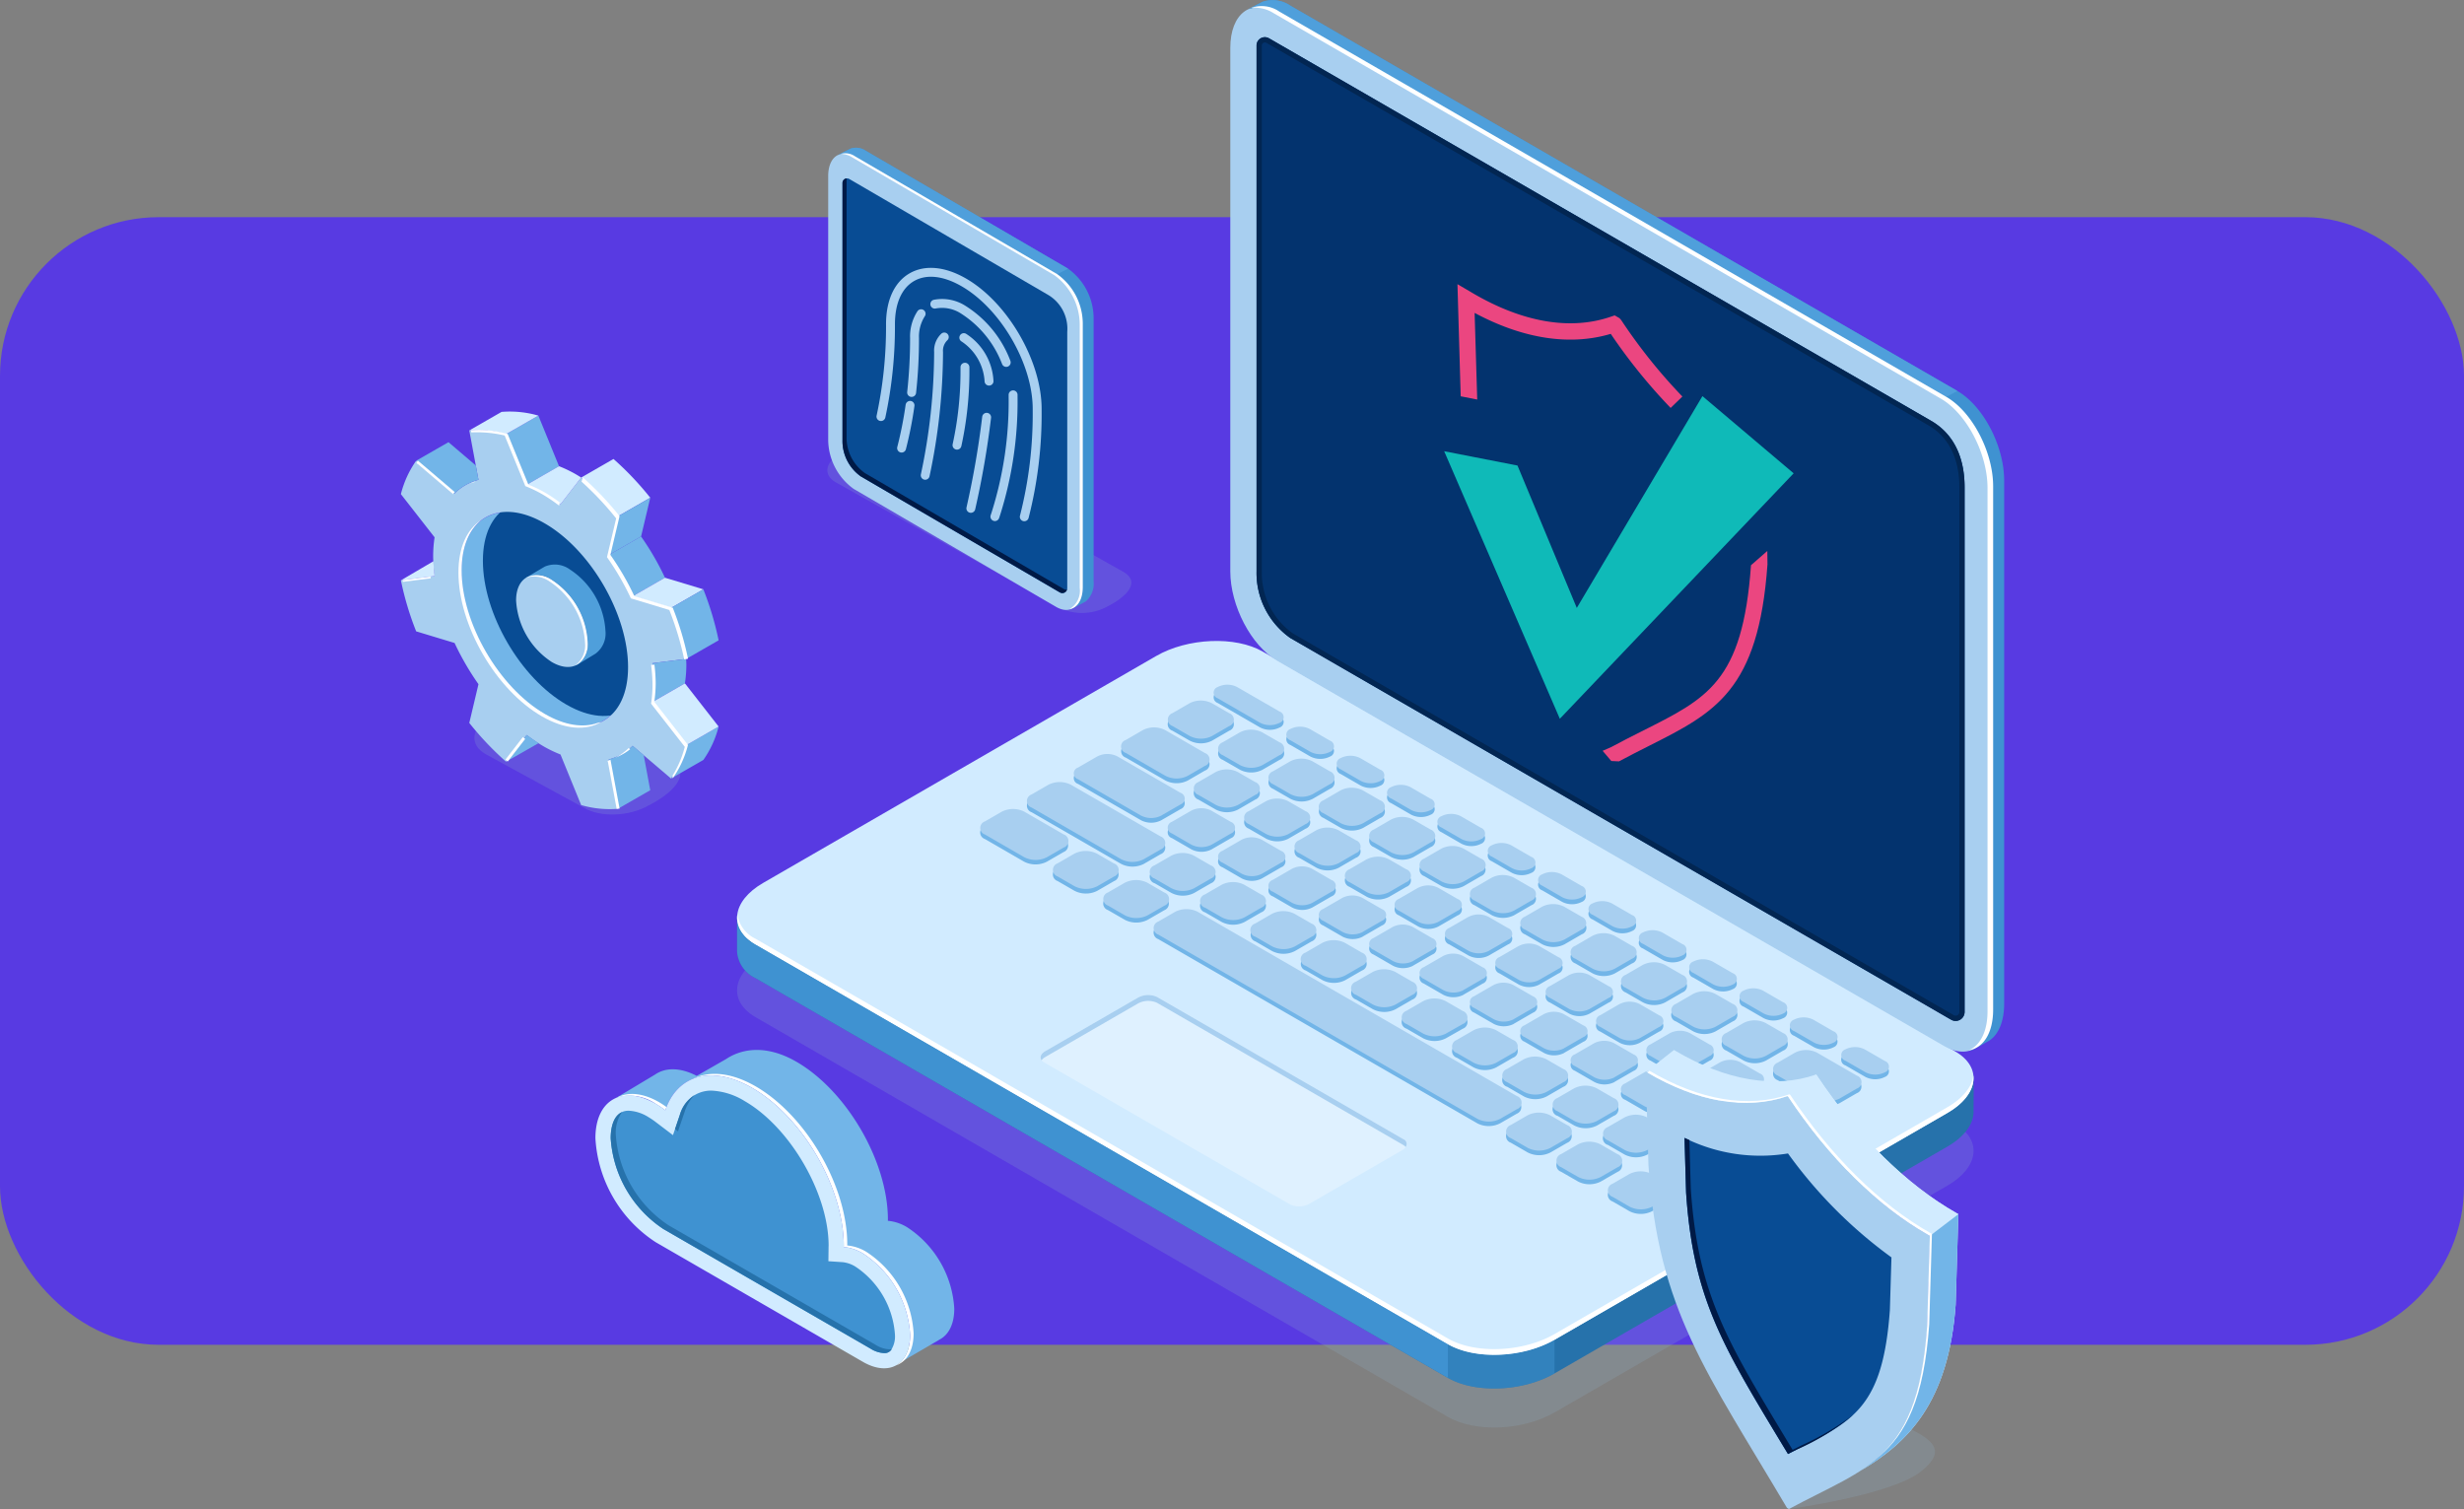<svg xmlns="http://www.w3.org/2000/svg" width="295" height="180.666" viewBox="0 0 295 180.666">
  <rect x="0" y="0" width="295" height="180.666" fill="#808080" stroke="none"/>
  <g id="Grupo_84771" data-name="Grupo 84771" transform="translate(-810 -5834.443)">
    <rect id="Imagen_22" data-name="Imagen 22" width="295" height="135" rx="19" transform="translate(810 5860.443)" fill="#583ae2"/>
    <g id="Grupo_82404" data-name="Grupo 82404" transform="translate(527.77 5725.201)">
      <g id="Grupo_82299" data-name="Grupo 82299" transform="translate(370.477 109.242)">
        <g id="Grupo_82297" data-name="Grupo 82297">
          <path id="Trazado_119423" data-name="Trazado 119423" d="M460.588,289.513,377.7,241.658c-3.273-1.89-2.862-5.19.917-7.373l47.041-27.159c3.779-2.181,9.5-2.419,12.77-.529l82.887,47.855c3.273,1.89,2.862,5.191-.917,7.373l-47.04,27.159C469.578,291.166,463.861,291.4,460.588,289.513Z" transform="translate(-375.49 -119.884)" fill="#92b4d1" opacity="0.2"/>
          <path id="Trazado_119424" data-name="Trazado 119424" d="M460.588,284.259,377.7,236.4a3.817,3.817,0,0,1-2.209-3.143c0-.037,0-4.068,0-4.106.026-1.433,1.085,1.055,3.126-.124l47.041-27.159c3.779-2.182,9.5-2.419,12.77-.529L521.315,249.2c1.093.63,1.885-2.047,2.169-1.2.094.284.034,4.041.04,4.334.032,1.468-1.028,3.023-3.126,4.235l-47.04,27.158C469.578,285.911,463.861,286.149,460.588,284.259Z" transform="translate(-375.49 -119.302)" fill="#2672ab"/>
          <path id="Trazado_119425" data-name="Trazado 119425" d="M460.588,279.727,377.7,231.872c-3.273-1.89-2.862-5.19.917-7.373l47.041-27.159c3.779-2.182,9.5-2.419,12.77-.529l82.887,47.855c3.273,1.89,2.862,5.19-.917,7.373L473.358,279.2C469.578,281.379,463.861,281.617,460.588,279.727Z" transform="translate(-375.49 -118.8)" fill="#d1ebff"/>
          <path id="Trazado_119426" data-name="Trazado 119426" d="M471.187,294.178c3.273,1.89,8.99,1.652,12.77-.53v-4.03c-3.78,2.182-9.5,2.42-12.77.53Z" transform="translate(-386.09 -129.221)" fill="#3f92d1" opacity="0.5"/>
          <path id="Trazado_119427" data-name="Trazado 119427" d="M460.588,283.824,377.7,235.969a3.7,3.7,0,0,1-2.192-3.446,1.68,1.68,0,0,0-.017.226c0,.038,0,4.069,0,4.107A3.817,3.817,0,0,0,377.7,240l82.888,47.855Z" transform="translate(-375.49 -122.897)" fill="#3f92d1"/>
          <path id="Trazado_119428" data-name="Trazado 119428" d="M520.4,255.434l-47.04,27.159c-3.78,2.182-9.5,2.419-12.77.529L377.7,235.267a3.912,3.912,0,0,1-2.184-2.9c-.171,1.337.544,2.638,2.184,3.585l82.888,47.855c3.273,1.89,8.99,1.652,12.77-.53l47.04-27.158c2.212-1.277,3.26-2.936,3.1-4.472C523.33,252.978,522.284,254.345,520.4,255.434Z" transform="translate(-375.49 -122.88)" fill="#fff"/>
          <path id="Trazado_119429" data-name="Trazado 119429" d="M446.245,268.29l-29.5-17.032c-.59-.341-.517-.936.165-1.33l11.076-6.395a2.56,2.56,0,0,1,2.3-.1l29.5,17.031c.591.341.517.937-.165,1.331l-11.075,6.394A2.562,2.562,0,0,1,446.245,268.29Z" transform="translate(-380.015 -124.08)" fill="#fff" opacity="0.3"/>
          <path id="Trazado_119430" data-name="Trazado 119430" d="M416.911,250.627l11.075-6.395a2.566,2.566,0,0,1,2.3-.1l29.5,17.032a.889.889,0,0,1,.273.239.617.617,0,0,0-.273-.939l-29.5-17.031a2.56,2.56,0,0,0-2.3.1l-11.075,6.395c-.542.313-.693.752-.438,1.091A1.283,1.283,0,0,1,416.911,250.627Z" transform="translate(-380.016 -124.08)" fill="#a8cff0"/>
          <path id="Trazado_119431" data-name="Trazado 119431" d="M436.658,203.684l5.084,2.935a2.578,2.578,0,0,0,2.333,0,.711.711,0,0,0-.007-1.347l-5.084-2.935a2.58,2.58,0,0,0-2.334,0A.712.712,0,0,0,436.658,203.684Zm8.7,5.025,2.408,1.391a2.58,2.58,0,0,0,2.334,0,.711.711,0,0,0-.007-1.347l-2.408-1.39a2.58,2.58,0,0,0-2.334,0A.711.711,0,0,0,445.362,208.709Zm6.029,3.48,2.408,1.391a2.58,2.58,0,0,0,2.334,0,.712.712,0,0,0-.008-1.348l-2.408-1.39a2.578,2.578,0,0,0-2.333,0A.711.711,0,0,0,451.391,212.189Zm6.028,3.481,2.409,1.39a2.578,2.578,0,0,0,2.333,0,.712.712,0,0,0-.007-1.348l-2.408-1.39a2.58,2.58,0,0,0-2.334,0A.712.712,0,0,0,457.419,215.671Zm6.029,3.48,2.408,1.39a2.58,2.58,0,0,0,2.334,0,.711.711,0,0,0-.007-1.347l-2.409-1.391a2.578,2.578,0,0,0-2.333,0A.712.712,0,0,0,463.448,219.151Zm6.029,3.48,2.408,1.391a2.581,2.581,0,0,0,2.333,0,.711.711,0,0,0-.007-1.347l-2.408-1.391a2.583,2.583,0,0,0-2.334,0A.711.711,0,0,0,469.477,222.632Zm6.028,3.48,2.408,1.391a2.583,2.583,0,0,0,2.334,0,.712.712,0,0,0-.007-1.348l-2.408-1.39a2.58,2.58,0,0,0-2.334,0A.711.711,0,0,0,475.505,226.112Zm6.029,3.48,2.408,1.391a2.58,2.58,0,0,0,2.334,0,.712.712,0,0,0-.008-1.348l-2.408-1.39a2.578,2.578,0,0,0-2.333,0A.711.711,0,0,0,481.534,229.592Zm6.029,3.481,2.408,1.39a2.578,2.578,0,0,0,2.333,0,.711.711,0,0,0-.007-1.347l-2.408-1.391a2.58,2.58,0,0,0-2.334,0A.712.712,0,0,0,487.563,233.074Zm6.028,3.48,2.408,1.39a2.58,2.58,0,0,0,2.334,0,.711.711,0,0,0-.007-1.347l-2.408-1.391a2.58,2.58,0,0,0-2.334,0A.712.712,0,0,0,493.591,236.554Zm6.029,3.48,2.408,1.391a2.58,2.58,0,0,0,2.334,0,.711.711,0,0,0-.008-1.347l-2.408-1.39a2.578,2.578,0,0,0-2.333,0A.711.711,0,0,0,499.62,240.035Zm6.028,3.48,2.409,1.391a2.578,2.578,0,0,0,2.333,0,.712.712,0,0,0-.007-1.348l-2.408-1.39a2.58,2.58,0,0,0-2.334,0A.711.711,0,0,0,505.649,243.515Zm6.154,3.553,2.408,1.391a2.583,2.583,0,0,0,2.334,0,.711.711,0,0,0-.007-1.347l-2.409-1.391a2.581,2.581,0,0,0-2.333,0A.711.711,0,0,0,511.8,247.069ZM431.235,207l2.084,1.2a2.937,2.937,0,0,0,2.656,0l2.072-1.2a.81.81,0,0,0-.008-1.534l-2.084-1.2a2.939,2.939,0,0,0-2.657-.005l-2.071,1.2A.809.809,0,0,0,431.235,207ZM442,211.689l2.072-1.2a.809.809,0,0,0-.008-1.533l-2.085-1.2a2.934,2.934,0,0,0-2.656,0l-2.072,1.2a.809.809,0,0,0,.008,1.533l2.085,1.2A2.934,2.934,0,0,0,442,211.689Zm1.288,2.273,2.085,1.2a2.934,2.934,0,0,0,2.656,0l2.072-1.2a.809.809,0,0,0-.009-1.533l-2.084-1.2a2.934,2.934,0,0,0-2.656,0l-2.072,1.2A.81.81,0,0,0,443.292,213.962Zm6.029,3.48,2.084,1.2a2.937,2.937,0,0,0,2.656.005l2.072-1.2a.81.81,0,0,0-.008-1.534l-2.085-1.2a2.937,2.937,0,0,0-2.656,0l-2.072,1.2A.81.81,0,0,0,449.322,217.443Zm12.833,1.959-2.084-1.2a2.934,2.934,0,0,0-2.656-.005l-2.072,1.2a.81.81,0,0,0,.008,1.534l2.085,1.2a2.934,2.934,0,0,0,2.656.005l2.072-1.2A.81.81,0,0,0,462.154,219.4Zm6.029,3.48-2.084-1.2a2.937,2.937,0,0,0-2.656-.005l-2.072,1.2a.809.809,0,0,0,.008,1.533l2.085,1.2a2.937,2.937,0,0,0,2.656,0l2.071-1.2A.81.81,0,0,0,468.183,222.882Zm6.029,3.481-2.085-1.2a2.934,2.934,0,0,0-2.656,0l-2.072,1.2a.809.809,0,0,0,.009,1.533l2.084,1.2a2.934,2.934,0,0,0,2.656,0l2.072-1.2A.809.809,0,0,0,474.212,226.364Zm6.028,3.48-2.084-1.2a2.937,2.937,0,0,0-2.656,0l-2.072,1.2a.81.81,0,0,0,.008,1.534l2.085,1.2a2.937,2.937,0,0,0,2.656.005l2.072-1.2A.809.809,0,0,0,480.24,229.844Zm6.029,3.48-2.084-1.2a2.939,2.939,0,0,0-2.657,0l-2.071,1.2a.81.81,0,0,0,.008,1.534l2.084,1.2a2.934,2.934,0,0,0,2.656.005l2.072-1.2A.81.81,0,0,0,486.269,233.325Zm6.029,3.48-2.085-1.2a2.937,2.937,0,0,0-2.656-.005l-2.072,1.2a.81.81,0,0,0,.008,1.534l2.085,1.2a2.937,2.937,0,0,0,2.656,0l2.072-1.2A.81.81,0,0,0,492.3,236.805Zm-.776,5,2.085,1.2a2.934,2.934,0,0,0,2.656,0l2.072-1.2a.81.81,0,0,0-.009-1.534l-2.084-1.2a2.937,2.937,0,0,0-2.656-.005l-2.072,1.2A.809.809,0,0,0,491.522,241.807Zm12.834,1.96-2.085-1.2a2.934,2.934,0,0,0-2.656,0l-2.072,1.2a.809.809,0,0,0,.009,1.533l2.084,1.2a2.937,2.937,0,0,0,2.656.005l2.072-1.2A.809.809,0,0,0,504.356,243.767Zm8.829,5.1-4.76-2.749a2.937,2.937,0,0,0-2.656-.005l-2.072,1.2a.809.809,0,0,0,.008,1.533l4.761,2.749a2.934,2.934,0,0,0,2.656,0l2.072-1.2A.809.809,0,0,0,513.185,248.865Zm-87.533-38.64,4.76,2.748a2.937,2.937,0,0,0,2.656.005l2.072-1.2a.81.81,0,0,0-.008-1.534l-4.761-2.749a2.934,2.934,0,0,0-2.656,0l-2.072,1.2A.81.81,0,0,0,425.652,210.225Zm8.7,5.025,2.085,1.2a2.937,2.937,0,0,0,2.656,0l2.072-1.2a.81.81,0,0,0-.009-1.534l-2.084-1.2a2.934,2.934,0,0,0-2.656-.005l-2.072,1.2A.81.81,0,0,0,434.356,215.25Zm8.113,4.685a2.934,2.934,0,0,0,2.656,0l2.072-1.2a.81.81,0,0,0-.008-1.534l-2.085-1.2a2.937,2.937,0,0,0-2.656-.005l-2.072,1.2a.809.809,0,0,0,.009,1.533Zm6.029,3.48a2.934,2.934,0,0,0,2.656,0l2.072-1.2a.809.809,0,0,0-.009-1.533l-2.084-1.2a2.934,2.934,0,0,0-2.656,0l-2.072,1.2a.809.809,0,0,0,.008,1.533Zm6.008-.453-2.072,1.2a.81.81,0,0,0,.008,1.534l2.084,1.2a2.939,2.939,0,0,0,2.657.005l2.071-1.2a.809.809,0,0,0-.008-1.533l-2.084-1.2A2.937,2.937,0,0,0,454.506,222.962Zm6.155,3.407-2.326,1.344a.732.732,0,0,0,.007,1.386l2.341,1.352a2.653,2.653,0,0,0,2.4,0l2.326-1.343a.732.732,0,0,0-.007-1.386l-2.341-1.352A2.653,2.653,0,0,0,460.661,226.369Zm6.029,3.481-2.326,1.343a.732.732,0,0,0,.007,1.386l2.341,1.352a2.653,2.653,0,0,0,2.4,0l2.326-1.344a.731.731,0,0,0-.008-1.385l-2.34-1.353A2.653,2.653,0,0,0,466.69,229.85Zm6.029,3.48-2.327,1.343a.732.732,0,0,0,.008,1.386l2.341,1.352a2.652,2.652,0,0,0,2.4,0l2.327-1.344a.731.731,0,0,0-.008-1.385l-2.341-1.352A2.651,2.651,0,0,0,472.719,233.331Zm6.028,3.48-2.326,1.344a.731.731,0,0,0,.007,1.385l2.341,1.352a2.653,2.653,0,0,0,2.4,0l2.326-1.343a.732.732,0,0,0-.007-1.386l-2.341-1.352A2.653,2.653,0,0,0,478.747,236.811Zm6.029,3.48-2.327,1.344a.731.731,0,0,0,.008,1.385l2.341,1.353a2.651,2.651,0,0,0,2.4,0l2.327-1.343a.732.732,0,0,0-.008-1.386l-2.341-1.352A2.653,2.653,0,0,0,484.776,240.292Zm8.451,7.567,2.326-1.344a.732.732,0,0,0-.007-1.386l-2.341-1.352a2.654,2.654,0,0,0-2.4,0l-2.327,1.344a.732.732,0,0,0,.007,1.386l2.341,1.352A2.653,2.653,0,0,0,493.228,247.858Zm6.029,3.48L501.583,250a.731.731,0,0,0-.007-1.385l-2.341-1.352a2.653,2.653,0,0,0-2.4,0l-2.326,1.343a.732.732,0,0,0,.007,1.386l2.341,1.352A2.653,2.653,0,0,0,499.257,251.339Zm8.473.823-2.341-1.352a2.651,2.651,0,0,0-2.4,0l-2.327,1.344a.731.731,0,0,0,.008,1.385l2.341,1.353a2.654,2.654,0,0,0,2.4,0l2.327-1.343A.732.732,0,0,0,507.729,252.162Zm-87.79-38.788,7.559,4.363a2.653,2.653,0,0,0,2.4,0l2.326-1.343a.732.732,0,0,0-.007-1.386l-7.559-4.364a2.654,2.654,0,0,0-2.4,0l-2.327,1.344A.732.732,0,0,0,419.939,213.375Zm11.246,6.492,2.341,1.353a2.656,2.656,0,0,0,2.4,0l2.326-1.344a.732.732,0,0,0-.008-1.386l-2.34-1.352a2.653,2.653,0,0,0-2.4,0l-2.326,1.344A.731.731,0,0,0,431.186,219.867Zm6.029,3.481,2.341,1.352a2.651,2.651,0,0,0,2.4,0l2.327-1.344a.731.731,0,0,0-.008-1.385l-2.341-1.353a2.651,2.651,0,0,0-2.4,0l-2.327,1.343A.732.732,0,0,0,437.215,223.348Zm6.028,3.48,2.341,1.352a2.653,2.653,0,0,0,2.4,0l2.326-1.344a.731.731,0,0,0-.007-1.385l-2.341-1.352a2.653,2.653,0,0,0-2.4,0l-2.326,1.343A.732.732,0,0,0,443.243,226.829Zm10.771,4.837,2.327-1.343a.732.732,0,0,0-.008-1.386l-2.341-1.352a2.651,2.651,0,0,0-2.4,0l-2.327,1.344a.731.731,0,0,0,.008,1.385l2.341,1.352A2.651,2.651,0,0,0,454.013,231.665Zm6.029,3.48,2.326-1.343a.732.732,0,0,0-.007-1.386l-2.341-1.352a2.653,2.653,0,0,0-2.4,0l-2.326,1.344a.731.731,0,0,0,.008,1.385l2.34,1.352A2.653,2.653,0,0,0,460.042,235.146Zm6.029,3.481,2.326-1.344a.732.732,0,0,0-.007-1.386l-2.341-1.352a2.656,2.656,0,0,0-2.4,0l-2.326,1.344a.732.732,0,0,0,.007,1.386l2.341,1.352A2.656,2.656,0,0,0,466.071,238.627Zm6.028,3.48,2.327-1.344a.731.731,0,0,0-.008-1.385l-2.341-1.353a2.654,2.654,0,0,0-2.4,0l-2.327,1.343a.732.732,0,0,0,.008,1.386L469.7,242.1A2.651,2.651,0,0,0,472.1,242.108Zm6.029,3.48,2.326-1.344a.731.731,0,0,0-.007-1.385l-2.341-1.352a2.653,2.653,0,0,0-2.4,0l-2.326,1.343a.732.732,0,0,0,.007,1.386l2.341,1.352A2.653,2.653,0,0,0,478.128,245.588Zm6.029,3.48,2.326-1.343a.732.732,0,0,0-.008-1.386l-2.34-1.352a2.653,2.653,0,0,0-2.4,0l-2.326,1.344a.731.731,0,0,0,.007,1.385l2.341,1.352A2.653,2.653,0,0,0,484.157,249.069Zm1.287,2.125,2.341,1.352a2.651,2.651,0,0,0,2.4,0l2.327-1.343a.732.732,0,0,0-.008-1.386l-2.341-1.352a2.651,2.651,0,0,0-2.4,0l-2.327,1.344A.732.732,0,0,0,485.444,251.194Zm16.7,4.193-5.953-3.438a2.656,2.656,0,0,0-2.4,0l-2.326,1.344a.732.732,0,0,0,.007,1.386l5.953,3.437a2.653,2.653,0,0,0,2.4,0l2.326-1.344A.731.731,0,0,0,502.146,255.387Zm-87.768-38.621,10.726,6.192a3,3,0,0,0,2.711.005l2.017-1.164a.827.827,0,0,0-.009-1.566L419.1,214.04a3,3,0,0,0-2.712,0L414.37,215.2A.827.827,0,0,0,414.378,216.765Zm14.725,8.5,2.029,1.171a3,3,0,0,0,2.712.005l2.016-1.164a.827.827,0,0,0-.008-1.566l-2.029-1.171a3,3,0,0,0-2.712-.005l-2.016,1.164A.827.827,0,0,0,429.1,225.266Zm6.029,3.48,2.029,1.172a3,3,0,0,0,2.711,0l2.017-1.164a.827.827,0,0,0-.009-1.566l-2.028-1.171a3,3,0,0,0-2.712-.005l-2.017,1.165A.826.826,0,0,0,435.132,228.747Zm6.029,3.48,2.028,1.172a3,3,0,0,0,2.712,0l2.016-1.164a.826.826,0,0,0-.008-1.565L445.88,229.5a3,3,0,0,0-2.712,0l-2.016,1.164A.826.826,0,0,0,441.161,232.227Zm6.028,3.481,2.029,1.171a3,3,0,0,0,2.712.005l2.016-1.165a.826.826,0,0,0-.008-1.565l-2.029-1.172a3,3,0,0,0-2.712,0l-2.016,1.164A.826.826,0,0,0,447.189,235.709Zm6.029,3.48,2.029,1.171a3,3,0,0,0,2.711.005l2.017-1.164a.827.827,0,0,0-.009-1.566l-2.029-1.172a3,3,0,0,0-2.711,0l-2.017,1.164A.827.827,0,0,0,453.218,239.189Zm6.028,3.48,2.029,1.172a3,3,0,0,0,2.712,0L466,242.682a.826.826,0,0,0-.008-1.566l-2.029-1.171a3,3,0,0,0-2.712-.005l-2.016,1.164A.827.827,0,0,0,459.246,242.67Zm6.029,3.48,2.029,1.172a3,3,0,0,0,2.711,0l2.017-1.164a.826.826,0,0,0-.009-1.566L470,243.425a3,3,0,0,0-2.712,0l-2.016,1.164A.826.826,0,0,0,465.275,246.15Zm6.029,3.481,2.028,1.171a3,3,0,0,0,2.712.005l2.017-1.165a.826.826,0,0,0-.009-1.565l-2.029-1.172a2.994,2.994,0,0,0-2.711,0l-2.017,1.164A.827.827,0,0,0,471.3,249.631Zm6.028,3.48,2.029,1.171a3,3,0,0,0,2.712.005l2.016-1.165a.826.826,0,0,0-.008-1.565l-2.029-1.172a3,3,0,0,0-2.712,0l-2.016,1.164A.827.827,0,0,0,477.333,253.112Zm6.029,3.48,2.029,1.171a2.994,2.994,0,0,0,2.711.005l2.017-1.164a.827.827,0,0,0-.009-1.566l-2.029-1.171a2.994,2.994,0,0,0-2.711-.005l-2.017,1.164A.827.827,0,0,0,483.362,256.592Zm12.911,2-2.028-1.171a3,3,0,0,0-2.712-.005l-2.017,1.164a.827.827,0,0,0,.009,1.566l2.029,1.171a2.994,2.994,0,0,0,2.711.005l2.017-1.164A.827.827,0,0,0,496.272,258.6Zm-78.054-38.616-4.7-2.717a3,3,0,0,0-2.712-.005l-2.017,1.165a.826.826,0,0,0,.009,1.565l4.7,2.717a2.994,2.994,0,0,0,2.711,0l2.017-1.164A.826.826,0,0,0,418.219,219.981Zm6.029,3.48-2.029-1.172a3,3,0,0,0-2.711,0l-2.017,1.164a.827.827,0,0,0,.009,1.566l2.028,1.171a3,3,0,0,0,2.712.005l2.017-1.165A.826.826,0,0,0,424.248,223.461Zm6.029,3.48-2.029-1.171a3,3,0,0,0-2.712-.005l-2.016,1.164a.826.826,0,0,0,.008,1.566l2.029,1.171a3,3,0,0,0,2.712.005l2.016-1.164A.827.827,0,0,0,430.277,226.942Zm42.2,24.364-38.2-22.055a3,3,0,0,0-2.711-.005l-2.017,1.164a.827.827,0,0,0,.009,1.566l38.2,22.056a3,3,0,0,0,2.712,0l2.017-1.164A.827.827,0,0,0,472.477,251.306Zm6.029,3.481-2.029-1.172a3,3,0,0,0-2.712,0l-2.016,1.164a.826.826,0,0,0,.008,1.566l2.029,1.171a3,3,0,0,0,2.712.005l2.016-1.165A.826.826,0,0,0,478.506,254.787Zm6.028,3.48-2.029-1.172a3,3,0,0,0-2.711,0l-2.017,1.164a.827.827,0,0,0,.009,1.566l2.029,1.171a3,3,0,0,0,2.711.005l2.017-1.164A.827.827,0,0,0,484.535,258.268Zm6.154,3.553-2.029-1.172a3,3,0,0,0-2.711,0l-2.017,1.164a.827.827,0,0,0,.009,1.566l2.028,1.171a3,3,0,0,0,2.712,0l2.017-1.164A.826.826,0,0,0,490.689,261.821Z" transform="translate(-379.116 -119.523)" fill="#72b5e8"/>
          <path id="Trazado_119432" data-name="Trazado 119432" d="M436.658,203.052l5.084,2.935a2.578,2.578,0,0,0,2.333,0,.712.712,0,0,0-.007-1.348l-5.084-2.934a2.58,2.58,0,0,0-2.334,0A.711.711,0,0,0,436.658,203.052Zm8.7,5.026,2.408,1.39a2.58,2.58,0,0,0,2.334,0,.711.711,0,0,0-.007-1.347l-2.408-1.391a2.58,2.58,0,0,0-2.334,0A.712.712,0,0,0,445.362,208.078Zm6.029,3.48,2.408,1.39a2.58,2.58,0,0,0,2.334,0,.711.711,0,0,0-.008-1.347l-2.408-1.391a2.578,2.578,0,0,0-2.333,0A.711.711,0,0,0,451.391,211.558Zm6.028,3.48,2.409,1.391a2.581,2.581,0,0,0,2.333,0,.711.711,0,0,0-.007-1.347l-2.408-1.391a2.582,2.582,0,0,0-2.334,0A.711.711,0,0,0,457.419,215.039Zm6.029,3.48,2.408,1.391a2.58,2.58,0,0,0,2.334,0,.712.712,0,0,0-.007-1.348l-2.409-1.39a2.578,2.578,0,0,0-2.333,0A.711.711,0,0,0,463.448,218.519ZM469.477,222l2.408,1.39a2.578,2.578,0,0,0,2.333,0,.712.712,0,0,0-.007-1.348l-2.408-1.39a2.58,2.58,0,0,0-2.334,0A.712.712,0,0,0,469.477,222Zm6.028,3.48,2.408,1.39a2.58,2.58,0,0,0,2.334,0,.711.711,0,0,0-.007-1.347l-2.408-1.391a2.58,2.58,0,0,0-2.334,0A.712.712,0,0,0,475.505,225.481Zm6.029,3.48,2.408,1.391a2.583,2.583,0,0,0,2.334,0,.711.711,0,0,0-.008-1.347l-2.408-1.391a2.581,2.581,0,0,0-2.333,0A.711.711,0,0,0,481.534,228.961Zm6.029,3.48,2.408,1.391a2.578,2.578,0,0,0,2.333,0,.711.711,0,0,0-.007-1.347l-2.408-1.39a2.58,2.58,0,0,0-2.334,0A.711.711,0,0,0,487.563,232.442Zm6.028,3.48L496,237.313a2.58,2.58,0,0,0,2.334,0,.712.712,0,0,0-.007-1.348l-2.408-1.39a2.58,2.58,0,0,0-2.334,0A.711.711,0,0,0,493.591,235.922Zm6.029,3.481,2.408,1.39a2.58,2.58,0,0,0,2.334,0,.712.712,0,0,0-.008-1.348l-2.408-1.39a2.578,2.578,0,0,0-2.333,0A.712.712,0,0,0,499.62,239.4Zm6.028,3.48,2.409,1.39a2.578,2.578,0,0,0,2.333,0,.711.711,0,0,0-.007-1.347l-2.408-1.391a2.58,2.58,0,0,0-2.334,0A.712.712,0,0,0,505.649,242.884Zm6.154,3.553,2.408,1.391a2.58,2.58,0,0,0,2.334,0,.712.712,0,0,0-.007-1.348l-2.409-1.39a2.578,2.578,0,0,0-2.333,0A.711.711,0,0,0,511.8,246.437Zm-80.568-40.067,2.084,1.2a2.937,2.937,0,0,0,2.656.005l2.072-1.2a.809.809,0,0,0-.008-1.533l-2.084-1.2a2.939,2.939,0,0,0-2.657,0l-2.071,1.2A.81.81,0,0,0,431.235,206.369ZM442,211.058l2.072-1.2a.81.81,0,0,0-.008-1.534l-2.085-1.2a2.937,2.937,0,0,0-2.656,0l-2.072,1.2a.81.81,0,0,0,.008,1.534l2.085,1.2A2.934,2.934,0,0,0,442,211.058Zm1.288,2.272,2.085,1.2a2.937,2.937,0,0,0,2.656,0l2.072-1.2a.81.81,0,0,0-.009-1.534l-2.084-1.2a2.937,2.937,0,0,0-2.656-.005l-2.072,1.2A.81.81,0,0,0,443.292,213.33Zm6.029,3.48,2.084,1.2a2.934,2.934,0,0,0,2.656,0l2.072-1.2a.809.809,0,0,0-.008-1.533l-2.085-1.2a2.937,2.937,0,0,0-2.656-.005l-2.072,1.2A.809.809,0,0,0,449.322,216.811Zm12.833,1.96-2.084-1.2a2.934,2.934,0,0,0-2.656,0l-2.072,1.2a.809.809,0,0,0,.008,1.533l2.085,1.2a2.934,2.934,0,0,0,2.656,0l2.072-1.2A.809.809,0,0,0,462.154,218.771Zm6.029,3.48-2.084-1.2a2.937,2.937,0,0,0-2.656,0l-2.072,1.2a.81.81,0,0,0,.008,1.534l2.085,1.2a2.937,2.937,0,0,0,2.656.005l2.071-1.2A.81.81,0,0,0,468.183,222.251Zm6.029,3.48-2.085-1.2a2.934,2.934,0,0,0-2.656-.005l-2.072,1.2a.81.81,0,0,0,.009,1.534l2.084,1.2a2.934,2.934,0,0,0,2.656.005l2.072-1.2A.81.81,0,0,0,474.212,225.732Zm6.028,3.48-2.084-1.2A2.937,2.937,0,0,0,475.5,228l-2.072,1.2a.809.809,0,0,0,.008,1.533l2.085,1.2a2.937,2.937,0,0,0,2.656,0l2.072-1.2A.81.81,0,0,0,480.24,229.212Zm6.029,3.481-2.084-1.2a2.936,2.936,0,0,0-2.657,0l-2.071,1.2a.809.809,0,0,0,.008,1.533l2.084,1.2a2.934,2.934,0,0,0,2.656,0l2.072-1.2A.809.809,0,0,0,486.269,232.694Zm6.029,3.48-2.085-1.2a2.934,2.934,0,0,0-2.656,0l-2.072,1.2a.81.81,0,0,0,.008,1.534l2.085,1.2a2.934,2.934,0,0,0,2.656,0l2.072-1.2A.809.809,0,0,0,492.3,236.174Zm-.776,5,2.085,1.2a2.937,2.937,0,0,0,2.656.005l2.072-1.2a.81.81,0,0,0-.009-1.534l-2.084-1.2a2.937,2.937,0,0,0-2.656,0l-2.072,1.2A.81.81,0,0,0,491.522,241.176Zm12.834,1.959-2.085-1.2a2.934,2.934,0,0,0-2.656-.005l-2.072,1.2a.81.81,0,0,0,.009,1.534l2.084,1.2a2.937,2.937,0,0,0,2.656,0l2.072-1.2A.81.81,0,0,0,504.356,243.135Zm8.829,5.1-4.76-2.749a2.937,2.937,0,0,0-2.656,0l-2.072,1.2a.81.81,0,0,0,.008,1.534l4.761,2.748a2.934,2.934,0,0,0,2.656.005l2.072-1.2A.81.81,0,0,0,513.185,248.233Zm-87.533-38.64,4.76,2.749a2.934,2.934,0,0,0,2.656,0l2.072-1.2a.809.809,0,0,0-.008-1.533l-4.761-2.749a2.937,2.937,0,0,0-2.656-.005l-2.072,1.2A.81.81,0,0,0,425.652,209.593Zm8.7,5.026,2.085,1.2a2.934,2.934,0,0,0,2.656,0l2.072-1.2a.809.809,0,0,0-.009-1.533l-2.084-1.2a2.934,2.934,0,0,0-2.656,0l-2.072,1.2A.81.81,0,0,0,434.356,214.619Zm8.113,4.684a2.937,2.937,0,0,0,2.656.005l2.072-1.2a.81.81,0,0,0-.008-1.534l-2.085-1.2a2.937,2.937,0,0,0-2.656,0l-2.072,1.2a.81.81,0,0,0,.009,1.534Zm6.029,3.48a2.934,2.934,0,0,0,2.656.005l2.072-1.2a.81.81,0,0,0-.009-1.534l-2.084-1.2a2.934,2.934,0,0,0-2.656-.005l-2.072,1.2a.81.81,0,0,0,.008,1.534Zm6.008-.453-2.072,1.2a.809.809,0,0,0,.008,1.533l2.084,1.2a2.939,2.939,0,0,0,2.657,0l2.071-1.2a.81.81,0,0,0-.008-1.534l-2.084-1.2A2.937,2.937,0,0,0,454.506,222.33Zm6.155,3.408-2.326,1.343a.732.732,0,0,0,.007,1.386l2.341,1.352a2.653,2.653,0,0,0,2.4,0l2.326-1.344a.731.731,0,0,0-.007-1.385l-2.341-1.352A2.653,2.653,0,0,0,460.661,225.738Zm6.029,3.48-2.326,1.344a.731.731,0,0,0,.007,1.385l2.341,1.352a2.653,2.653,0,0,0,2.4,0l2.326-1.343a.732.732,0,0,0-.008-1.386l-2.34-1.352A2.653,2.653,0,0,0,466.69,229.218Zm6.029,3.48-2.327,1.344a.732.732,0,0,0,.008,1.386l2.341,1.352a2.652,2.652,0,0,0,2.4,0l2.327-1.343a.732.732,0,0,0-.008-1.386l-2.341-1.352A2.651,2.651,0,0,0,472.719,232.7Zm6.028,3.48-2.326,1.344a.732.732,0,0,0,.007,1.386l2.341,1.352a2.653,2.653,0,0,0,2.4,0l2.326-1.344a.731.731,0,0,0-.007-1.385l-2.341-1.353A2.656,2.656,0,0,0,478.747,236.179Zm6.029,3.481L482.449,241a.732.732,0,0,0,.008,1.386l2.341,1.352a2.651,2.651,0,0,0,2.4,0l2.327-1.344a.731.731,0,0,0-.008-1.385l-2.341-1.352A2.653,2.653,0,0,0,484.776,239.661Zm8.451,7.566,2.326-1.343a.732.732,0,0,0-.007-1.386l-2.341-1.352a2.652,2.652,0,0,0-2.4,0l-2.327,1.344a.731.731,0,0,0,.007,1.385l2.341,1.352A2.653,2.653,0,0,0,493.228,247.226Zm6.029,3.48,2.326-1.343a.732.732,0,0,0-.007-1.386l-2.341-1.352a2.653,2.653,0,0,0-2.4,0l-2.326,1.344a.731.731,0,0,0,.007,1.385l2.341,1.352A2.653,2.653,0,0,0,499.257,250.707Zm8.473.824-2.341-1.352a2.651,2.651,0,0,0-2.4,0l-2.327,1.343a.732.732,0,0,0,.008,1.386l2.341,1.352a2.652,2.652,0,0,0,2.4,0l2.327-1.344A.731.731,0,0,0,507.729,251.531Zm-87.79-38.789,7.559,4.364a2.653,2.653,0,0,0,2.4,0l2.326-1.344a.731.731,0,0,0-.007-1.385l-7.559-4.364a2.651,2.651,0,0,0-2.4,0l-2.327,1.344A.731.731,0,0,0,419.939,212.743Zm11.246,6.493,2.341,1.352a2.653,2.653,0,0,0,2.4,0l2.326-1.344a.731.731,0,0,0-.008-1.385l-2.34-1.352a2.653,2.653,0,0,0-2.4,0l-2.326,1.343A.732.732,0,0,0,431.186,219.236Zm6.029,3.48,2.341,1.352a2.651,2.651,0,0,0,2.4,0l2.327-1.343a.732.732,0,0,0-.008-1.386l-2.341-1.352a2.651,2.651,0,0,0-2.4,0l-2.327,1.344A.731.731,0,0,0,437.215,222.716Zm6.028,3.48,2.341,1.353a2.653,2.653,0,0,0,2.4,0l2.326-1.343a.732.732,0,0,0-.007-1.386l-2.341-1.352a2.653,2.653,0,0,0-2.4,0l-2.326,1.344A.731.731,0,0,0,443.243,226.2Zm10.771,4.837,2.327-1.344a.732.732,0,0,0-.008-1.386l-2.341-1.352a2.651,2.651,0,0,0-2.4,0l-2.327,1.343a.732.732,0,0,0,.008,1.386l2.341,1.352A2.651,2.651,0,0,0,454.013,231.034Zm6.029,3.48,2.326-1.344a.731.731,0,0,0-.007-1.385l-2.341-1.352a2.653,2.653,0,0,0-2.4,0l-2.326,1.343a.732.732,0,0,0,.008,1.386l2.34,1.352A2.653,2.653,0,0,0,460.042,234.515Zm6.029,3.48,2.326-1.344a.731.731,0,0,0-.007-1.385l-2.341-1.352a2.653,2.653,0,0,0-2.4,0l-2.326,1.343a.732.732,0,0,0,.007,1.386l2.341,1.352A2.653,2.653,0,0,0,466.071,238Zm6.028,3.48,2.327-1.343a.732.732,0,0,0-.008-1.386l-2.341-1.352a2.651,2.651,0,0,0-2.4,0l-2.327,1.344a.731.731,0,0,0,.008,1.385l2.341,1.352A2.652,2.652,0,0,0,472.1,241.476Zm6.029,3.481,2.326-1.344a.732.732,0,0,0-.007-1.386l-2.341-1.352a2.656,2.656,0,0,0-2.4,0l-2.326,1.344a.732.732,0,0,0,.007,1.386l2.341,1.352A2.656,2.656,0,0,0,478.128,244.957Zm6.029,3.48,2.326-1.344a.731.731,0,0,0-.008-1.385l-2.34-1.353a2.656,2.656,0,0,0-2.4,0l-2.326,1.343a.732.732,0,0,0,.007,1.386l2.341,1.352A2.653,2.653,0,0,0,484.157,248.438Zm1.287,2.124,2.341,1.352a2.651,2.651,0,0,0,2.4,0l2.327-1.344a.731.731,0,0,0-.008-1.385l-2.341-1.352a2.651,2.651,0,0,0-2.4,0l-2.327,1.343A.732.732,0,0,0,485.444,250.562Zm16.7,4.193-5.953-3.437a2.653,2.653,0,0,0-2.4,0l-2.326,1.344a.731.731,0,0,0,.007,1.385l5.953,3.438a2.653,2.653,0,0,0,2.4,0l2.326-1.343A.732.732,0,0,0,502.146,254.755Zm-87.768-38.621,10.726,6.193a3,3,0,0,0,2.711,0l2.017-1.164a.827.827,0,0,0-.009-1.566L419.1,213.409a3,3,0,0,0-2.712-.005l-2.016,1.165A.826.826,0,0,0,414.378,216.133Zm14.725,8.5,2.029,1.171a3,3,0,0,0,2.712,0l2.016-1.164a.826.826,0,0,0-.008-1.565l-2.029-1.172a3,3,0,0,0-2.712,0l-2.016,1.164A.827.827,0,0,0,429.1,224.635Zm6.029,3.48,2.029,1.171a3,3,0,0,0,2.711.005l2.017-1.165a.826.826,0,0,0-.009-1.565l-2.028-1.172a3,3,0,0,0-2.712,0l-2.017,1.164A.827.827,0,0,0,435.132,228.116Zm6.029,3.48,2.028,1.171a3,3,0,0,0,2.712.005l2.016-1.164a.826.826,0,0,0-.008-1.566l-2.029-1.171a3,3,0,0,0-2.712-.005l-2.016,1.164A.826.826,0,0,0,441.161,231.6Zm6.028,3.48,2.029,1.172a3,3,0,0,0,2.712,0l2.016-1.164a.827.827,0,0,0-.008-1.566l-2.029-1.171a3,3,0,0,0-2.712-.005l-2.016,1.165A.826.826,0,0,0,447.189,235.077Zm6.029,3.48,2.029,1.172a2.994,2.994,0,0,0,2.711,0l2.017-1.164a.827.827,0,0,0-.009-1.566l-2.029-1.171a2.994,2.994,0,0,0-2.711,0l-2.017,1.164A.826.826,0,0,0,453.218,238.557Zm6.028,3.481,2.029,1.171a3,3,0,0,0,2.712,0L466,242.05a.826.826,0,0,0-.008-1.565l-2.029-1.172a3,3,0,0,0-2.712,0l-2.016,1.164A.827.827,0,0,0,459.246,242.039Zm6.029,3.48,2.029,1.171a3,3,0,0,0,2.711.005l2.017-1.164a.826.826,0,0,0-.009-1.566L470,242.794a3,3,0,0,0-2.712,0l-2.016,1.164A.826.826,0,0,0,465.275,245.519ZM471.3,249l2.028,1.172a3,3,0,0,0,2.712,0l2.017-1.164a.827.827,0,0,0-.009-1.566l-2.029-1.171a3,3,0,0,0-2.711-.005l-2.017,1.164A.827.827,0,0,0,471.3,249Zm6.028,3.48,2.029,1.172a3,3,0,0,0,2.712,0l2.016-1.164a.827.827,0,0,0-.008-1.566l-2.029-1.171a3,3,0,0,0-2.712-.005l-2.016,1.165A.826.826,0,0,0,477.333,252.48Zm6.029,3.48,2.029,1.172a2.994,2.994,0,0,0,2.711,0l2.017-1.164a.826.826,0,0,0-.009-1.565l-2.029-1.172a2.994,2.994,0,0,0-2.711,0l-2.017,1.164A.826.826,0,0,0,483.362,255.961Zm12.911,2.005-2.028-1.172a3,3,0,0,0-2.712,0l-2.017,1.164a.827.827,0,0,0,.009,1.566l2.029,1.171a2.994,2.994,0,0,0,2.711,0l2.017-1.164A.826.826,0,0,0,496.272,257.966Zm-78.054-38.617-4.7-2.717a3,3,0,0,0-2.712,0l-2.017,1.164a.827.827,0,0,0,.009,1.566l4.7,2.716a2.994,2.994,0,0,0,2.711.005l2.017-1.164A.827.827,0,0,0,418.219,219.349Zm6.029,3.48-2.029-1.171a3,3,0,0,0-2.711-.005l-2.017,1.164a.827.827,0,0,0,.009,1.566l2.028,1.172a3,3,0,0,0,2.712,0l2.017-1.164A.827.827,0,0,0,424.248,222.829Zm6.029,3.481-2.029-1.172a3,3,0,0,0-2.712,0l-2.016,1.164a.826.826,0,0,0,.008,1.565l2.029,1.172a3,3,0,0,0,2.712,0l2.016-1.164A.826.826,0,0,0,430.277,226.311Zm42.2,24.364-38.2-22.056a3,3,0,0,0-2.711,0l-2.017,1.164a.827.827,0,0,0,.009,1.566l38.2,22.055a3,3,0,0,0,2.712.005l2.017-1.164A.827.827,0,0,0,472.477,250.675Zm6.029,3.48-2.029-1.171a3,3,0,0,0-2.712-.005l-2.016,1.165a.826.826,0,0,0,.008,1.565l2.029,1.172a3,3,0,0,0,2.712,0l2.016-1.164A.827.827,0,0,0,478.506,254.155Zm6.028,3.48-2.029-1.171a3,3,0,0,0-2.711-.005l-2.017,1.165a.826.826,0,0,0,.009,1.565l2.029,1.172a2.994,2.994,0,0,0,2.711,0l2.017-1.164A.827.827,0,0,0,484.535,257.636Zm6.154,3.553-2.029-1.171a2.994,2.994,0,0,0-2.711-.005l-2.017,1.164a.827.827,0,0,0,.009,1.566l2.028,1.171a3,3,0,0,0,2.712.005l2.017-1.164A.827.827,0,0,0,490.689,261.189Z" transform="translate(-379.116 -119.453)" fill="#a8cff0"/>
          <g id="Grupo_82296" data-name="Grupo 82296" transform="translate(59.051)">
            <path id="Trazado_119433" data-name="Trazado 119433" d="M527.356,234.578l-79.862-46.136c-3.092-1.785-5.6-6.574-5.6-10.7v-62.65c0-4.123,2.506-6.017,5.6-4.232L527.356,157c3.092,1.786,5.6,6.574,5.6,10.7v62.65C532.955,234.467,530.448,236.362,527.356,234.578Z" transform="translate(-441.896 -109.347)" fill="#a8cff0"/>
            <path id="Trazado_119434" data-name="Trazado 119434" d="M528.469,231.807l-79.011-45.638a9.521,9.521,0,0,1-4.027-7.975V115.239a.993.993,0,0,1,1.495-.855l.176.1,79.073,45.682c2.962,1.708,4.027,4.741,4.027,7.975v62.808a1.072,1.072,0,0,1-1.6.93Z" transform="translate(-442.288 -109.797)" fill="#03336e"/>
            <path id="Trazado_119435" data-name="Trazado 119435" d="M526.175,160.169,447.1,114.487l-.176-.1a.993.993,0,0,0-1.495.855v62.955a9.521,9.521,0,0,0,4.027,7.975l79.011,45.638.131.075a1.072,1.072,0,0,0,1.6-.93V168.144C530.2,164.911,529.137,161.877,526.175,160.169Zm3.4,70.783a.445.445,0,0,1-.445.443.44.44,0,0,1-.218-.059l-79.138-45.712a8.869,8.869,0,0,1-3.713-7.43V115.239a.362.362,0,0,1,.548-.312l79.252,45.787c3.07,1.769,3.714,5.016,3.714,7.43Z" transform="translate(-442.288 -109.797)" fill="#022652"/>
            <path id="Trazado_119436" data-name="Trazado 119436" d="M529.207,156.05l-79.863-46.135a3.783,3.783,0,0,0-3.275-.481c-.117.045-1.679.875-1.788.935l-.005,0a3.66,3.66,0,0,1,3.482.385l79.863,46.135c3.092,1.785,5.6,6.574,5.6,10.7v62.65c0,2.573-.976,4.277-2.462,4.762a.926.926,0,0,0,.491-.166c.07-.041,1.765-1,1.833-1.044,1.063-.745,1.725-2.276,1.725-4.395v-62.65C534.8,162.624,532.3,157.835,529.207,156.05Z" transform="translate(-442.159 -109.242)" fill="#3f92d1"/>
            <path id="Trazado_119437" data-name="Trazado 119437" d="M529.207,156.05l-79.863-46.135a3.783,3.783,0,0,0-3.275-.481c-.117.045-1.679.875-1.788.935l-.005,0a3.66,3.66,0,0,1,3.482.385l79.863,46.135Z" transform="translate(-442.159 -109.242)" fill="#4f9fdb"/>
            <path id="Trazado_119438" data-name="Trazado 119438" d="M527.935,156.848l-79.862-46.135a3.713,3.713,0,0,0-3.372-.431,4.134,4.134,0,0,1,2.7.632l79.863,46.136c3.092,1.785,5.6,6.574,5.6,10.7V230.4c0,2.432-.877,4.08-2.227,4.663,1.727-.274,2.9-2.049,2.9-4.865v-62.65C533.534,163.422,531.027,158.633,527.935,156.848Z" transform="translate(-442.207 -109.331)" fill="#fff" style="mix-blend-mode: screen;isolation: isolate"/>
          </g>
        </g>
        <g id="Grupo_82298" data-name="Grupo 82298" transform="translate(84.656 34.022)">
          <path id="Trazado_119439" data-name="Trazado 119439" d="M470.69,169.171,484.536,201.2l27.994-29.385-10.921-9.242-15.042,25.356-7.1-17.046Z" transform="translate(-470.69 -149.171)" fill="#0fbab8"/>
          <path id="Trazado_119440" data-name="Trazado 119440" d="M493.062,208.567l-1.038-1.221,1.031-.451c1.275-.688,2.489-1.3,3.638-1.879,7.82-3.941,12.1-5.869,13.093-19.888l1.954-1.709.02,1.6c-1.071,15.126-6.29,17.756-14.189,21.737-1.134.573-2.332,1.176-3.59,1.853Z" transform="translate(-473.053 -151.48)" fill="#eb4680"/>
          <path id="Trazado_119441" data-name="Trazado 119441" d="M498,162.316a66.236,66.236,0,0,1-7.168-8.866c-4.906,1.459-10.5.594-16.3-2.509l.312,10.372-1.978-.388-.388-13.424,1.761,1.034c6.022,3.547,11.777,4.533,16.639,2.848l.421-.145.584.335.2.231a64.72,64.72,0,0,0,7.323,9.149Z" transform="translate(-470.888 -147.502)" fill="#eb4680"/>
        </g>
      </g>
      <g id="Grupo_82300" data-name="Grupo 82300" transform="translate(479.266 234.944)">
        <path id="Trazado_119442" data-name="Trazado 119442" d="M530.906,294.321c-3.581,2.874-15.9,4.517-15.9,4.517s-1.086-8.235,2.5-11.11,6.769-1.12,10.472.7S534.487,291.446,530.906,294.321Z" transform="translate(-497.937 -243.874)" fill="#92b4d1" opacity="0.2"/>
        <path id="Trazado_119443" data-name="Trazado 119443" d="M529.65,261.027c-5.993-3.391-11.852-9.174-16.762-16.543l-.067-.038c-4.91,1.7-10.77.717-16.762-2.813l-.229-.134.324,11.2c1.137,17.357,7.057,24.912,16.585,41.048l.232.134c9.528-5.135,15.448-5.854,16.585-21.9l.323-10.824Z" transform="translate(-495.83 -238.922)" fill="#a8cff0"/>
        <path id="Trazado_119444" data-name="Trazado 119444" d="M533.039,258.13c-5.993-3.39-11.852-9.173-16.762-16.543l-.067-.038c-4.91,1.7-10.77.717-16.762-2.813l-.229-.135-3.316,2.613.164.1c5.993,3.529,11.852,4.511,16.762,2.813l.067.038c4.91,7.369,10.77,13.153,16.762,16.543l.229.129-.324,10.824c-.743,10.472-3.523,14.414-8.014,17.317,5.61-3.313,10.56-8.122,11.394-19.892l.324-10.824Z" transform="translate(-495.838 -238.601)" fill="#d1ebff"/>
        <path id="Trazado_119445" data-name="Trazado 119445" d="M535.376,258.627l-.229-.13c-5.993-3.39-11.852-9.173-16.762-16.543l-.067-.038-3.38,2.575.067.038c4.91,7.369,10.77,13.153,16.762,16.543l.229.129Z" transform="translate(-497.946 -238.968)" fill="#d1ebff"/>
        <path id="Trazado_119446" data-name="Trazado 119446" d="M533.082,263.283l-.324,10.824c-.742,10.472-3.523,14.414-8.014,17.317,5.61-3.313,10.56-8.122,11.394-19.892l.324-10.824Z" transform="translate(-499.033 -241.05)" fill="#72b5e8"/>
        <path id="Trazado_119447" data-name="Trazado 119447" d="M512.337,286.465c-6.837-11.34-10.275-17.045-11.1-29.492l-.189-6.534a20.4,20.4,0,0,0,12.389,1.863,55.184,55.184,0,0,0,12.388,12.442l-.19,6.315c-.829,11.49-4.268,13.225-11.106,16.671-.358.181-.722.364-1.093.553Z" transform="translate(-496.408 -239.912)" fill="#084c94"/>
        <path id="Trazado_119448" data-name="Trazado 119448" d="M515.086,287.237l-1.094.553-1.095-1.819c-6.836-11.34-10.276-17.046-11.1-29.492l-.167-5.787c-.194-.083-.388-.165-.582-.253l.189,6.534c.83,12.447,4.268,18.151,11.1,29.492l1.1,1.819c.371-.189.735-.373,1.093-.553a27.99,27.99,0,0,0,6.725-4.143A32.354,32.354,0,0,1,515.086,287.237Z" transform="translate(-496.408 -239.912)" fill="#001a46"/>
        <path id="Trazado_119449" data-name="Trazado 119449" d="M529.892,260.8c-5.993-3.391-11.852-9.173-16.762-16.542l-.066-.038c-4.911,1.7-10.77.717-16.763-2.813l-.218.231c5.982,3.514,11.829,4.491,16.731,2.795l.067.038c4.91,7.369,10.77,13.153,16.762,16.543l.229.129-.324,10.824c-.615,8.69-2.635,12.883-5.871,15.718,3.382-2.838,5.489-7.021,6.121-15.932l.324-10.824Z" transform="translate(-495.858 -238.912)" fill="#fff"/>
      </g>
      <g id="Grupo_82303" data-name="Grupo 82303" transform="translate(353.515 234.944)">
        <path id="Trazado_119451" data-name="Trazado 119451" d="M420.685,275.279a12.471,12.471,0,0,0-5.659-9.761,5.36,5.36,0,0,0-2.293-.763c0-.049.006-.093.006-.143,0-6.943-4.905-15.4-10.956-18.9-3.4-1.962-6.355-1.7-8.438-.309l-3.495,2c-1.975-1.024-3.74-1.017-4.984-.158l-4.7,2.817a5.333,5.333,0,0,1,4.779.684,10.961,10.961,0,0,1,1.144.774c1.429-4.211,5.549-5.476,10.415-2.667,6.051,3.494,10.956,11.955,10.956,18.9,0,.05-.006.094-.006.143a5.359,5.359,0,0,1,2.293.763,12.47,12.47,0,0,1,5.659,9.761,4.271,4.271,0,0,1-1.215,3.316l4.66-2.714-.005-.011C419.975,278.473,420.685,277.175,420.685,275.279Z" transform="translate(-377.72 -244.303)" fill="#72b5e8"/>
        <g id="Grupo_82301" data-name="Grupo 82301" transform="translate(2.648 2.862)">
          <path id="Trazado_119452" data-name="Trazado 119452" d="M411.312,268.828a5.349,5.349,0,0,0-2.293-.764c0-.049.006-.093.006-.142,0-6.944-4.906-15.4-10.956-18.9-2.9-1.674-5.535-1.9-7.493-.919,1.908-.759,4.379-.456,7.079,1.1,6.051,3.494,10.956,11.955,10.956,18.9,0,.05-.006.094-.006.143a5.359,5.359,0,0,1,2.293.763,12.47,12.47,0,0,1,5.659,9.761c0,1.814-.649,3.079-1.694,3.653,1.285-.448,2.107-1.794,2.107-3.837A12.467,12.467,0,0,0,411.312,268.828Z" transform="translate(-381.521 -247.521)" fill="#fff"/>
          <path id="Trazado_119453" data-name="Trazado 119453" d="M384.969,251.4a10.958,10.958,0,0,1,1.144.774c.044-.13.091-.257.14-.381a9.952,9.952,0,0,0-.871-.577c-1.936-1.118-3.693-1.257-4.99-.582A5.486,5.486,0,0,1,384.969,251.4Z" transform="translate(-380.393 -247.821)" fill="#fff"/>
        </g>
        <path id="Trazado_119454" data-name="Trazado 119454" d="M409.441,269.034a5.36,5.36,0,0,0-2.293-.763c0-.049.006-.093.006-.143,0-6.943-4.905-15.4-10.956-18.9-4.866-2.809-8.986-1.545-10.415,2.667a10.954,10.954,0,0,0-1.144-.774c-3.99-2.3-7.224-.46-7.224,4.118a15.918,15.918,0,0,0,7.224,12.461l24.8,14.319c3.126,1.8,5.659.359,5.659-3.226A12.471,12.471,0,0,0,409.441,269.034Z" transform="translate(-377.415 -244.682)" fill="#d1ebff"/>
        <path id="Trazado_119455" data-name="Trazado 119455" d="M412.209,281.2a3.332,3.332,0,0,1-1.628-.533l-24.8-14.32a14.137,14.137,0,0,1-6.31-10.88c0-.988.21-3.286,2.157-3.286a4.853,4.853,0,0,1,2.33.747,9.249,9.249,0,0,1,.952.647l2.017,1.532.815-2.4a3.864,3.864,0,0,1,3.776-2.931,8.271,8.271,0,0,1,4,1.258c5.445,3.143,10.045,11.074,10.045,17.318,0,0-.006.063-.007.121l-.02,1.727,1.723.115a3.637,3.637,0,0,1,1.5.524,10.629,10.629,0,0,1,4.747,8.181,2.973,2.973,0,0,1-.465,1.811.96.96,0,0,1-.83.367Z" transform="translate(-377.642 -244.909)" fill="#3f92d1"/>
        <g id="Grupo_82302" data-name="Grupo 82302" transform="translate(1.825 5.379)">
          <path id="Trazado_119456" data-name="Trazado 119456" d="M388.491,254.716l.815-2.4a4.806,4.806,0,0,1,1.194-1.966,4.375,4.375,0,0,0-1.8,2.421l-.566,1.67Z" transform="translate(-380.427 -250.352)" fill="#2672ab"/>
          <path id="Trazado_119457" data-name="Trazado 119457" d="M412.817,281.065a3.331,3.331,0,0,1-1.628-.533l-24.8-14.32a14.135,14.135,0,0,1-6.31-10.88,4.344,4.344,0,0,1,.745-2.663c-1.2.541-1.353,2.29-1.353,3.119a14.137,14.137,0,0,0,6.31,10.88l24.8,14.32a3.331,3.331,0,0,0,1.628.533.96.96,0,0,0,.83-.367c.028-.034.048-.082.073-.12A1.372,1.372,0,0,1,412.817,281.065Z" transform="translate(-379.467 -250.609)" fill="#2672ab"/>
        </g>
      </g>
      <g id="Grupo_82306" data-name="Grupo 82306" transform="translate(330.23 158.509)">
        <path id="Trazado_119458" data-name="Trazado 119458" d="M344.294,225.286l-11.839-6.467c-1.975-1.14-1.728-3.133.553-4.45h0c2.282-1.317,9.828-1.324,11.8-.183l9.686,5.251c3.032,1.789.03,4.246-2.5,5.528h0C349.72,226.283,346.269,226.426,344.294,225.286Z" transform="translate(-322.326 -177.812)" fill="#92b4d1" opacity="0.2"/>
        <path id="Trazado_119459" data-name="Trazado 119459" d="M342.737,209.519c-5.512-3.183-9.981-10.891-9.981-17.216a7.983,7.983,0,0,1,1.677-5.365c-3.025.219-5.071,2.751-5.071,7.026,0,6.325,4.468,14.032,9.981,17.215,3.464,2,6.5,1.725,8.291-.318A8.66,8.66,0,0,1,342.737,209.519Z" transform="translate(-322.131 -174.886)" fill="#72b5e8"/>
        <path id="Trazado_119460" data-name="Trazado 119460" d="M342.25,209.808c-5.512-3.183-9.982-10.891-9.982-17.216s4.469-8.874,9.982-5.691,9.981,10.891,9.981,17.216S347.762,212.991,342.25,209.808Z" transform="translate(-322.453 -174.73)" fill="#084c94"/>
        <path id="Trazado_119461" data-name="Trazado 119461" d="M351.537,206.208a19.59,19.59,0,0,0-.171-2.42l4.034-.51a36.573,36.573,0,0,0-1.828-6.108l-4.6-1.39a32.258,32.258,0,0,0-2.862-4.935l1.1-4.639a36.763,36.763,0,0,0-4.4-4.64l-2.475,3.2a20.091,20.091,0,0,0-2.022-1.363,15.63,15.63,0,0,0-2.023-.972l-2.475-6.058a12.268,12.268,0,0,0-4.4-.445l1.1,5.912a6.311,6.311,0,0,0-2.861,1.632l-4.6-3.919a12,12,0,0,0-1.828,4l4.034,5.168a15.225,15.225,0,0,0-.171,2.223,19.577,19.577,0,0,0,.171,2.419l-4.034.511a36.418,36.418,0,0,0,1.828,6.107l4.6,1.391a32.287,32.287,0,0,0,2.861,4.934l-1.1,4.64a36.881,36.881,0,0,0,4.4,4.64l2.475-3.2a19.913,19.913,0,0,0,2.023,1.364,15.625,15.625,0,0,0,2.022.972l2.475,6.058a12.248,12.248,0,0,0,4.4.445l-1.1-5.912a6.313,6.313,0,0,0,2.862-1.631l4.6,3.918a12.032,12.032,0,0,0,1.828-4l-4.034-5.168A15.212,15.212,0,0,0,351.537,206.208Zm-13.095,3.747c-5.512-3.183-9.981-10.89-9.981-17.216s4.468-8.873,9.981-5.69,9.982,10.891,9.982,17.216S343.954,213.138,338.442,209.955Z" transform="translate(-321.23 -173.662)" fill="#a8cff0"/>
        <path id="Trazado_119462" data-name="Trazado 119462" d="M341.727,179.994l-2.474-6.058-3.866,2.221,2.474,6.058Z" transform="translate(-322.798 -173.446)" fill="#72b5e8"/>
        <path id="Trazado_119463" data-name="Trazado 119463" d="M338.169,182.969a15.629,15.629,0,0,1,2.023.972,20.091,20.091,0,0,1,2.022,1.363l2.475-3.2h0s-.419-.263-.63-.385a15.618,15.618,0,0,0-2.023-.972Z" transform="translate(-323.106 -174.201)" fill="#d1ebff"/>
        <path id="Trazado_119464" data-name="Trazado 119464" d="M338.7,173.874a12.266,12.266,0,0,0-4.4-.444l-3.866,2.22a12.268,12.268,0,0,1,4.4.445Z" transform="translate(-322.25 -173.385)" fill="#d1ebff"/>
        <path id="Trazado_119465" data-name="Trazado 119465" d="M353.77,184.415a36.881,36.881,0,0,0-4.4-4.64L345.5,182a36.871,36.871,0,0,1,4.4,4.639Z" transform="translate(-323.918 -174.093)" fill="#d1ebff"/>
        <path id="Trazado_119466" data-name="Trazado 119466" d="M350.315,187.214l-1.1,4.639,3.866-2.221,1.1-4.639Z" transform="translate(-324.329 -174.671)" fill="#72b5e8"/>
        <path id="Trazado_119467" data-name="Trazado 119467" d="M349.213,192.431a32.262,32.262,0,0,1,2.862,4.935l3.866-2.221a32.3,32.3,0,0,0-2.862-4.935Z" transform="translate(-324.329 -175.249)" fill="#72b5e8"/>
        <path id="Trazado_119468" data-name="Trazado 119468" d="M352.431,197.981l4.6,1.39,3.866-2.221-4.6-1.39Z" transform="translate(-324.686 -175.864)" fill="#d1ebff"/>
        <path id="Trazado_119469" data-name="Trazado 119469" d="M357.6,199.544a36.591,36.591,0,0,1,1.828,6.107l3.866-2.22a36.567,36.567,0,0,0-1.828-6.107Z" transform="translate(-325.259 -176.037)" fill="#72b5e8"/>
        <path id="Trazado_119470" data-name="Trazado 119470" d="M330.744,182.02l-.32-1.719-3.271-2.789-3.866,2.22,4.6,3.919A6.311,6.311,0,0,1,330.744,182.02Z" transform="translate(-321.458 -173.842)" fill="#72b5e8"/>
        <path id="Trazado_119471" data-name="Trazado 119471" d="M359.429,218.019a12.033,12.033,0,0,1-1.828,4l3.866-2.221a12.028,12.028,0,0,0,1.828-4Z" transform="translate(-325.259 -178.083)" fill="#72b5e8"/>
        <path id="Trazado_119472" data-name="Trazado 119472" d="M358.986,209.621a15.2,15.2,0,0,0,.171-2.222c0-.233-.015-.47-.028-.706l-4.01.508a19.59,19.59,0,0,1,.171,2.42,15.212,15.212,0,0,1-.171,2.222Z" transform="translate(-324.984 -177.074)" fill="#72b5e8"/>
        <path id="Trazado_119473" data-name="Trazado 119473" d="M355.12,212.207l4.034,5.169,3.866-2.221-4.034-5.169Z" transform="translate(-324.984 -177.439)" fill="#d1ebff"/>
        <path id="Trazado_119474" data-name="Trazado 119474" d="M352.075,218.385a6.313,6.313,0,0,1-2.862,1.631l1.1,5.912,3.866-2.221-.781-4.192Z" transform="translate(-324.329 -178.369)" fill="#72b5e8"/>
        <path id="Trazado_119475" data-name="Trazado 119475" d="M325.119,193.544l-3.889,2.283,4.034-.511C325.19,194.719,325.144,194.128,325.119,193.544Z" transform="translate(-321.23 -175.618)" fill="#d1ebff"/>
        <path id="Trazado_119476" data-name="Trazado 119476" d="M337.861,216.928l-2.475,3.2,3.895-2.217C338.8,217.6,338.327,217.28,337.861,216.928Z" transform="translate(-322.798 -178.208)" fill="#72b5e8"/>
        <g id="Grupo_82304" data-name="Grupo 82304" transform="translate(0.195 2.203)" style="mix-blend-mode: color-dodge;isolation: isolate">
          <path id="Trazado_119477" data-name="Trazado 119477" d="M331.076,182.874l-.011-.06c-.184.07-.36.155-.535.242C330.71,182.991,330.888,182.923,331.076,182.874Z" transform="translate(-322.455 -176.632)" fill="#fff"/>
          <path id="Trazado_119478" data-name="Trazado 119478" d="M324.8,195.614l-3.349.423c.012.065.03.131.044.2l3.325-.421C324.809,195.746,324.806,195.68,324.8,195.614Z" transform="translate(-321.449 -178.05)" fill="#fff"/>
          <path id="Trazado_119479" data-name="Trazado 119479" d="M349.693,187.162l-1.1,4.639a32.347,32.347,0,0,1,2.862,4.935l4.6,1.391a36.641,36.641,0,0,1,1.785,5.913l.455-.076a36.567,36.567,0,0,0-1.828-6.107l-4.6-1.391A32.347,32.347,0,0,0,349,191.531l1.1-4.639a36.88,36.88,0,0,0-4.4-4.64l-.152.51A37.089,37.089,0,0,1,349.693,187.162Z" transform="translate(-324.118 -176.57)" fill="#fff"/>
          <path id="Trazado_119480" data-name="Trazado 119480" d="M339.334,211.224c-5.512-3.183-9.981-10.891-9.981-17.216,0-2.794.877-4.842,2.327-5.99-1.675,1.079-2.706,3.231-2.706,6.26,0,6.325,4.468,14.033,9.981,17.216,2.783,1.607,5.3,1.749,7.108.686-.133.041-.274.068-.413.1C343.929,212.9,341.732,212.607,339.334,211.224Z" transform="translate(-322.282 -177.209)" fill="#fff"/>
          <path id="Trazado_119481" data-name="Trazado 119481" d="M350.048,219.849a6.268,6.268,0,0,0,1.819-1.019l-.17-.145A6.3,6.3,0,0,1,350.048,219.849Z" transform="translate(-324.617 -180.605)" fill="#fff"/>
          <path id="Trazado_119482" data-name="Trazado 119482" d="M327.744,184.03c-.167.007,0-.131.17-.268l-4.427-3.773c-.125.174-.238.364-.03.387Z" transform="translate(-321.659 -176.319)" fill="#fff"/>
          <path id="Trazado_119483" data-name="Trazado 119483" d="M349.085,220.491l1.055,5.657c-.122-.006.118-.009.351-.031l-1.09-5.851C349.18,220.35,348.957,220.43,349.085,220.491Z" transform="translate(-324.506 -180.78)" fill="#fff" style="mix-blend-mode: color-dodge;isolation: isolate"/>
          <path id="Trazado_119484" data-name="Trazado 119484" d="M355.462,209.687a18.987,18.987,0,0,0-.151-2.221l-.4.03a19.771,19.771,0,0,1,.171,2.42,15.33,15.33,0,0,1-.171,2.222l4.034,5.169a12.317,12.317,0,0,1-1.473,3.448l.027.32a12.019,12.019,0,0,0,1.828-4l-4.034-5.169A15.311,15.311,0,0,0,355.462,209.687Z" transform="translate(-325.155 -179.363)" fill="#fff"/>
          <path id="Trazado_119485" data-name="Trazado 119485" d="M334.694,176.531l2.474,6.058a15.624,15.624,0,0,1,2.023.971,20.011,20.011,0,0,1,2.022,1.364l.077-.384a18.953,18.953,0,0,0-1.737-1.159,15.562,15.562,0,0,0-2.022-.972l-2.475-6.057a12.251,12.251,0,0,0-4.4-.445l.048.254A14.4,14.4,0,0,1,334.694,176.531Z" transform="translate(-322.468 -175.862)" fill="#fff"/>
          <path id="Trazado_119486" data-name="Trazado 119486" d="M337.382,217.228l-2.069,2.677c.087.078.172.163.26.239l2.1-2.71C337.573,217.364,337.477,217.3,337.382,217.228Z" transform="translate(-322.985 -180.444)" fill="#fff"/>
        </g>
        <g id="Grupo_82305" data-name="Grupo 82305" transform="translate(14.826 18.31)">
          <path id="Trazado_119487" data-name="Trazado 119487" d="M343.289,194.564a3.054,3.054,0,0,0-2.988-.331c-.021.012-2.364,1.389-2.4,1.442a2.883,2.883,0,0,1,3.243.165,9.428,9.428,0,0,1,4.279,7.382,2.939,2.939,0,0,1-1.3,2.774.971.971,0,0,0,.209-.092l2.035-1.243a3.006,3.006,0,0,0,1.2-2.718A9.43,9.43,0,0,0,343.289,194.564Z" transform="translate(-337.903 -193.976)" fill="#4f9fdb"/>
        </g>
        <path id="Trazado_119488" data-name="Trazado 119488" d="M341.017,196c-2.364-1.365-4.28-.272-4.28,2.44a9.428,9.428,0,0,0,4.28,7.381c2.364,1.365,4.279.272,4.279-2.439A9.428,9.428,0,0,0,341.017,196Z" transform="translate(-322.948 -175.825)" fill="#a8cff0"/>
        <path id="Trazado_119489" data-name="Trazado 119489" d="M341.167,196a2.988,2.988,0,0,0-3.074-.277,3.2,3.2,0,0,1,2.77.429,9.428,9.428,0,0,1,4.279,7.382,3,3,0,0,1-1.206,2.716,2.821,2.821,0,0,0,1.51-2.868A9.428,9.428,0,0,0,341.167,196Z" transform="translate(-323.098 -175.825)" fill="#fff"/>
      </g>
      <g id="Grupo_82317" data-name="Grupo 82317" transform="translate(381.289 126.921)">
        <path id="Trazado_119490" data-name="Trazado 119490" d="M415.5,188.742,388.64,173.661c-1.47-.849-1.285-2.331.412-3.311h0c1.7-.98,7.31-.985,8.78-.137l25.253,14.179c2.256,1.331.023,3.159-1.856,4.113h0A6.373,6.373,0,0,1,415.5,188.742Z" transform="translate(-387.648 -133.606)" fill="#92b4d1" opacity="0.2"/>
        <g id="Grupo_82307" data-name="Grupo 82307" transform="translate(0.096 0)">
          <path id="Trazado_119491" data-name="Trazado 119491" d="M415.035,184.187l-24.224-14.119a7.317,7.317,0,0,1-3.055-5.838V132.625c0-2.25,1.368-3.284,3.055-2.309l24.224,14.119a7.316,7.316,0,0,1,3.055,5.837v31.606C418.09,184.128,416.722,185.162,415.035,184.187Z" transform="translate(-387.756 -129.214)" fill="#a8cff0"/>
          <path id="Trazado_119492" data-name="Trazado 119492" d="M415.642,182.791l-23.759-13.848a5.2,5.2,0,0,1-2.2-4.352V133.8a.542.542,0,0,1,.815-.467l.1.056,23.793,13.872a4.7,4.7,0,0,1,2.2,4.352v30.708a.585.585,0,0,1-.874.508Z" transform="translate(-387.97 -129.581)" fill="#084c94"/>
          <path id="Trazado_119493" data-name="Trazado 119493" d="M416.2,182.432l-.071-.041-23.759-13.848a5.194,5.194,0,0,1-2.2-4.352V133.4a.572.572,0,0,1,.019-.138.538.538,0,0,0-.507.537v30.788a5.2,5.2,0,0,0,2.2,4.352l23.759,13.848.072.041a.584.584,0,0,0,.845-.331A.566.566,0,0,1,416.2,182.432Z" transform="translate(-387.97 -129.582)" fill="#001a46"/>
          <path id="Trazado_119494" data-name="Trazado 119494" d="M416.618,143.609l-24.224-14.119a2.067,2.067,0,0,0-1.787-.262c-.064.025-1.489.751-1.549.784l0,0a2,2,0,0,1,1.9.211l24.224,14.119a7.316,7.316,0,0,1,3.055,5.837v31.606c0,1.4-.533,2.334-1.343,2.6a.514.514,0,0,0,.268-.091c.038-.022,1.536-.818,1.573-.844a2.823,2.823,0,0,0,.942-2.4V149.447A7.32,7.32,0,0,0,416.618,143.609Z" transform="translate(-387.9 -129.123)" fill="#3f92d1"/>
          <path id="Trazado_119495" data-name="Trazado 119495" d="M416.618,143.609l-24.224-14.119a2.067,2.067,0,0,0-1.787-.262c-.064.025-1.489.751-1.549.784l0,0a2,2,0,0,1,1.9.211l24.224,14.119Z" transform="translate(-387.9 -129.123)" fill="#4f9fdb"/>
          <path id="Trazado_119496" data-name="Trazado 119496" d="M415.352,144.352l-24.224-14.119a2.028,2.028,0,0,0-1.841-.235,2.259,2.259,0,0,1,1.474.345l24.223,14.119a7.317,7.317,0,0,1,3.055,5.838v31.605a2.567,2.567,0,0,1-1.215,2.545c.943-.149,1.581-1.118,1.581-2.655V150.19A7.319,7.319,0,0,0,415.352,144.352Z" transform="translate(-387.926 -129.206)" fill="#fff" style="mix-blend-mode: screen;isolation: isolate"/>
        </g>
        <g id="Grupo_82308" data-name="Grupo 82308" transform="translate(14.984 25.753)">
          <path id="Trazado_119497" data-name="Trazado 119497" d="M405.033,168.481a.534.534,0,0,1-.521-.651,40.99,40.99,0,0,0,.94-9v-.213a.533.533,0,1,1,1.066,0v.213a42.088,42.088,0,0,1-.966,9.235A.532.532,0,0,1,405.033,168.481Z" transform="translate(-404.499 -158.084)" fill="#a8cff0"/>
        </g>
        <g id="Grupo_82309" data-name="Grupo 82309" transform="translate(11.18 22.125)">
          <path id="Trazado_119498" data-name="Trazado 119498" d="M400.755,171.635a.51.51,0,0,1-.126-.015.533.533,0,0,1-.393-.644,71.122,71.122,0,0,0,1.586-14.632,2.771,2.771,0,0,1,.892-2.222.534.534,0,0,1,.67.831,1.751,1.751,0,0,0-.5,1.392,72.325,72.325,0,0,1-1.616,14.882A.533.533,0,0,1,400.755,171.635Z" transform="translate(-400.221 -154.004)" fill="#a8cff0"/>
        </g>
        <g id="Grupo_82310" data-name="Grupo 82310" transform="translate(15.8 22.21)">
          <path id="Trazado_119499" data-name="Trazado 119499" d="M408.969,160.373a.534.534,0,0,1-.534-.534,6.166,6.166,0,0,0-2.752-4.745.533.533,0,0,1,.534-.924,7.142,7.142,0,0,1,3.285,5.669A.533.533,0,0,1,408.969,160.373Z" transform="translate(-405.416 -154.099)" fill="#a8cff0"/>
        </g>
        <g id="Grupo_82311" data-name="Grupo 82311" transform="translate(16.641 31.744)">
          <path id="Trazado_119500" data-name="Trazado 119500" d="M406.9,176.792a.522.522,0,0,1-.122-.013.533.533,0,0,1-.4-.64,106.279,106.279,0,0,0,1.878-10.844.533.533,0,1,1,1.059.122,106.851,106.851,0,0,1-1.9,10.963A.533.533,0,0,1,406.9,176.792Z" transform="translate(-406.362 -164.821)" fill="#a8cff0"/>
        </g>
        <g id="Grupo_82312" data-name="Grupo 82312" transform="translate(5.876 14.388)">
          <path id="Trazado_119501" data-name="Trazado 119501" d="M411.954,175.639a.556.556,0,0,1-.137-.018.534.534,0,0,1-.379-.653,49.071,49.071,0,0,0,1.523-12.564v-.213c0-5.385-3.819-11.973-8.514-14.684-2.184-1.261-4.206-1.481-5.695-.622-1.474.851-2.285,2.686-2.285,5.166a51.744,51.744,0,0,1-1.156,11.191.534.534,0,0,1-1.042-.231,50.629,50.629,0,0,0,1.132-10.96c0-2.878,1-5.041,2.819-6.09s4.232-.838,6.761.622c4.989,2.881,9.047,9.882,9.047,15.608v.213a50.146,50.146,0,0,1-1.558,12.837A.534.534,0,0,1,411.954,175.639Z" transform="translate(-394.256 -145.303)" fill="#a8cff0"/>
        </g>
        <g id="Grupo_82313" data-name="Grupo 82313" transform="translate(8.35 30.318)">
          <path id="Trazado_119502" data-name="Trazado 119502" d="M397.572,169.4a.575.575,0,0,1-.132-.017.534.534,0,0,1-.384-.65,46.387,46.387,0,0,0,1-5.057.543.543,0,0,1,.6-.454.533.533,0,0,1,.453.6A47.2,47.2,0,0,1,398.088,169,.533.533,0,0,1,397.572,169.4Z" transform="translate(-397.038 -163.217)" fill="#a8cff0"/>
        </g>
        <g id="Grupo_82314" data-name="Grupo 82314" transform="translate(9.551 19.344)">
          <path id="Trazado_119503" data-name="Trazado 119503" d="M398.924,161.371a.435.435,0,0,1-.06,0,.534.534,0,0,1-.472-.59,58.481,58.481,0,0,0,.346-6.443,5.552,5.552,0,0,1,.887-3.233.533.533,0,0,1,.87.618,4.511,4.511,0,0,0-.691,2.615,59.978,59.978,0,0,1-.35,6.562A.534.534,0,0,1,398.924,161.371Z" transform="translate(-398.389 -150.876)" fill="#a8cff0"/>
        </g>
        <g id="Grupo_82315" data-name="Grupo 82315" transform="translate(12.333 18.096)">
          <path id="Trazado_119504" data-name="Trazado 119504" d="M410.6,157.62a.534.534,0,0,1-.5-.337,12.4,12.4,0,0,0-4.854-6.006,4.169,4.169,0,0,0-3.066-.653.533.533,0,1,1-.268-1.032,5.2,5.2,0,0,1,3.867.761,13.315,13.315,0,0,1,5.312,6.536.535.535,0,0,1-.5.731Z" transform="translate(-401.518 -149.473)" fill="#a8cff0"/>
        </g>
        <g id="Grupo_82316" data-name="Grupo 82316" transform="translate(19.52 29.08)">
          <path id="Trazado_119505" data-name="Trazado 119505" d="M410.134,177.448a.534.534,0,0,1-.506-.7l.117-.355a43.953,43.953,0,0,0,2.034-13.82v-.212a.534.534,0,1,1,1.067,0v.212a45.038,45.038,0,0,1-2.088,14.157l-.118.356A.534.534,0,0,1,410.134,177.448Z" transform="translate(-409.6 -161.825)" fill="#a8cff0"/>
        </g>
      </g>
    </g>
  </g>
</svg>
